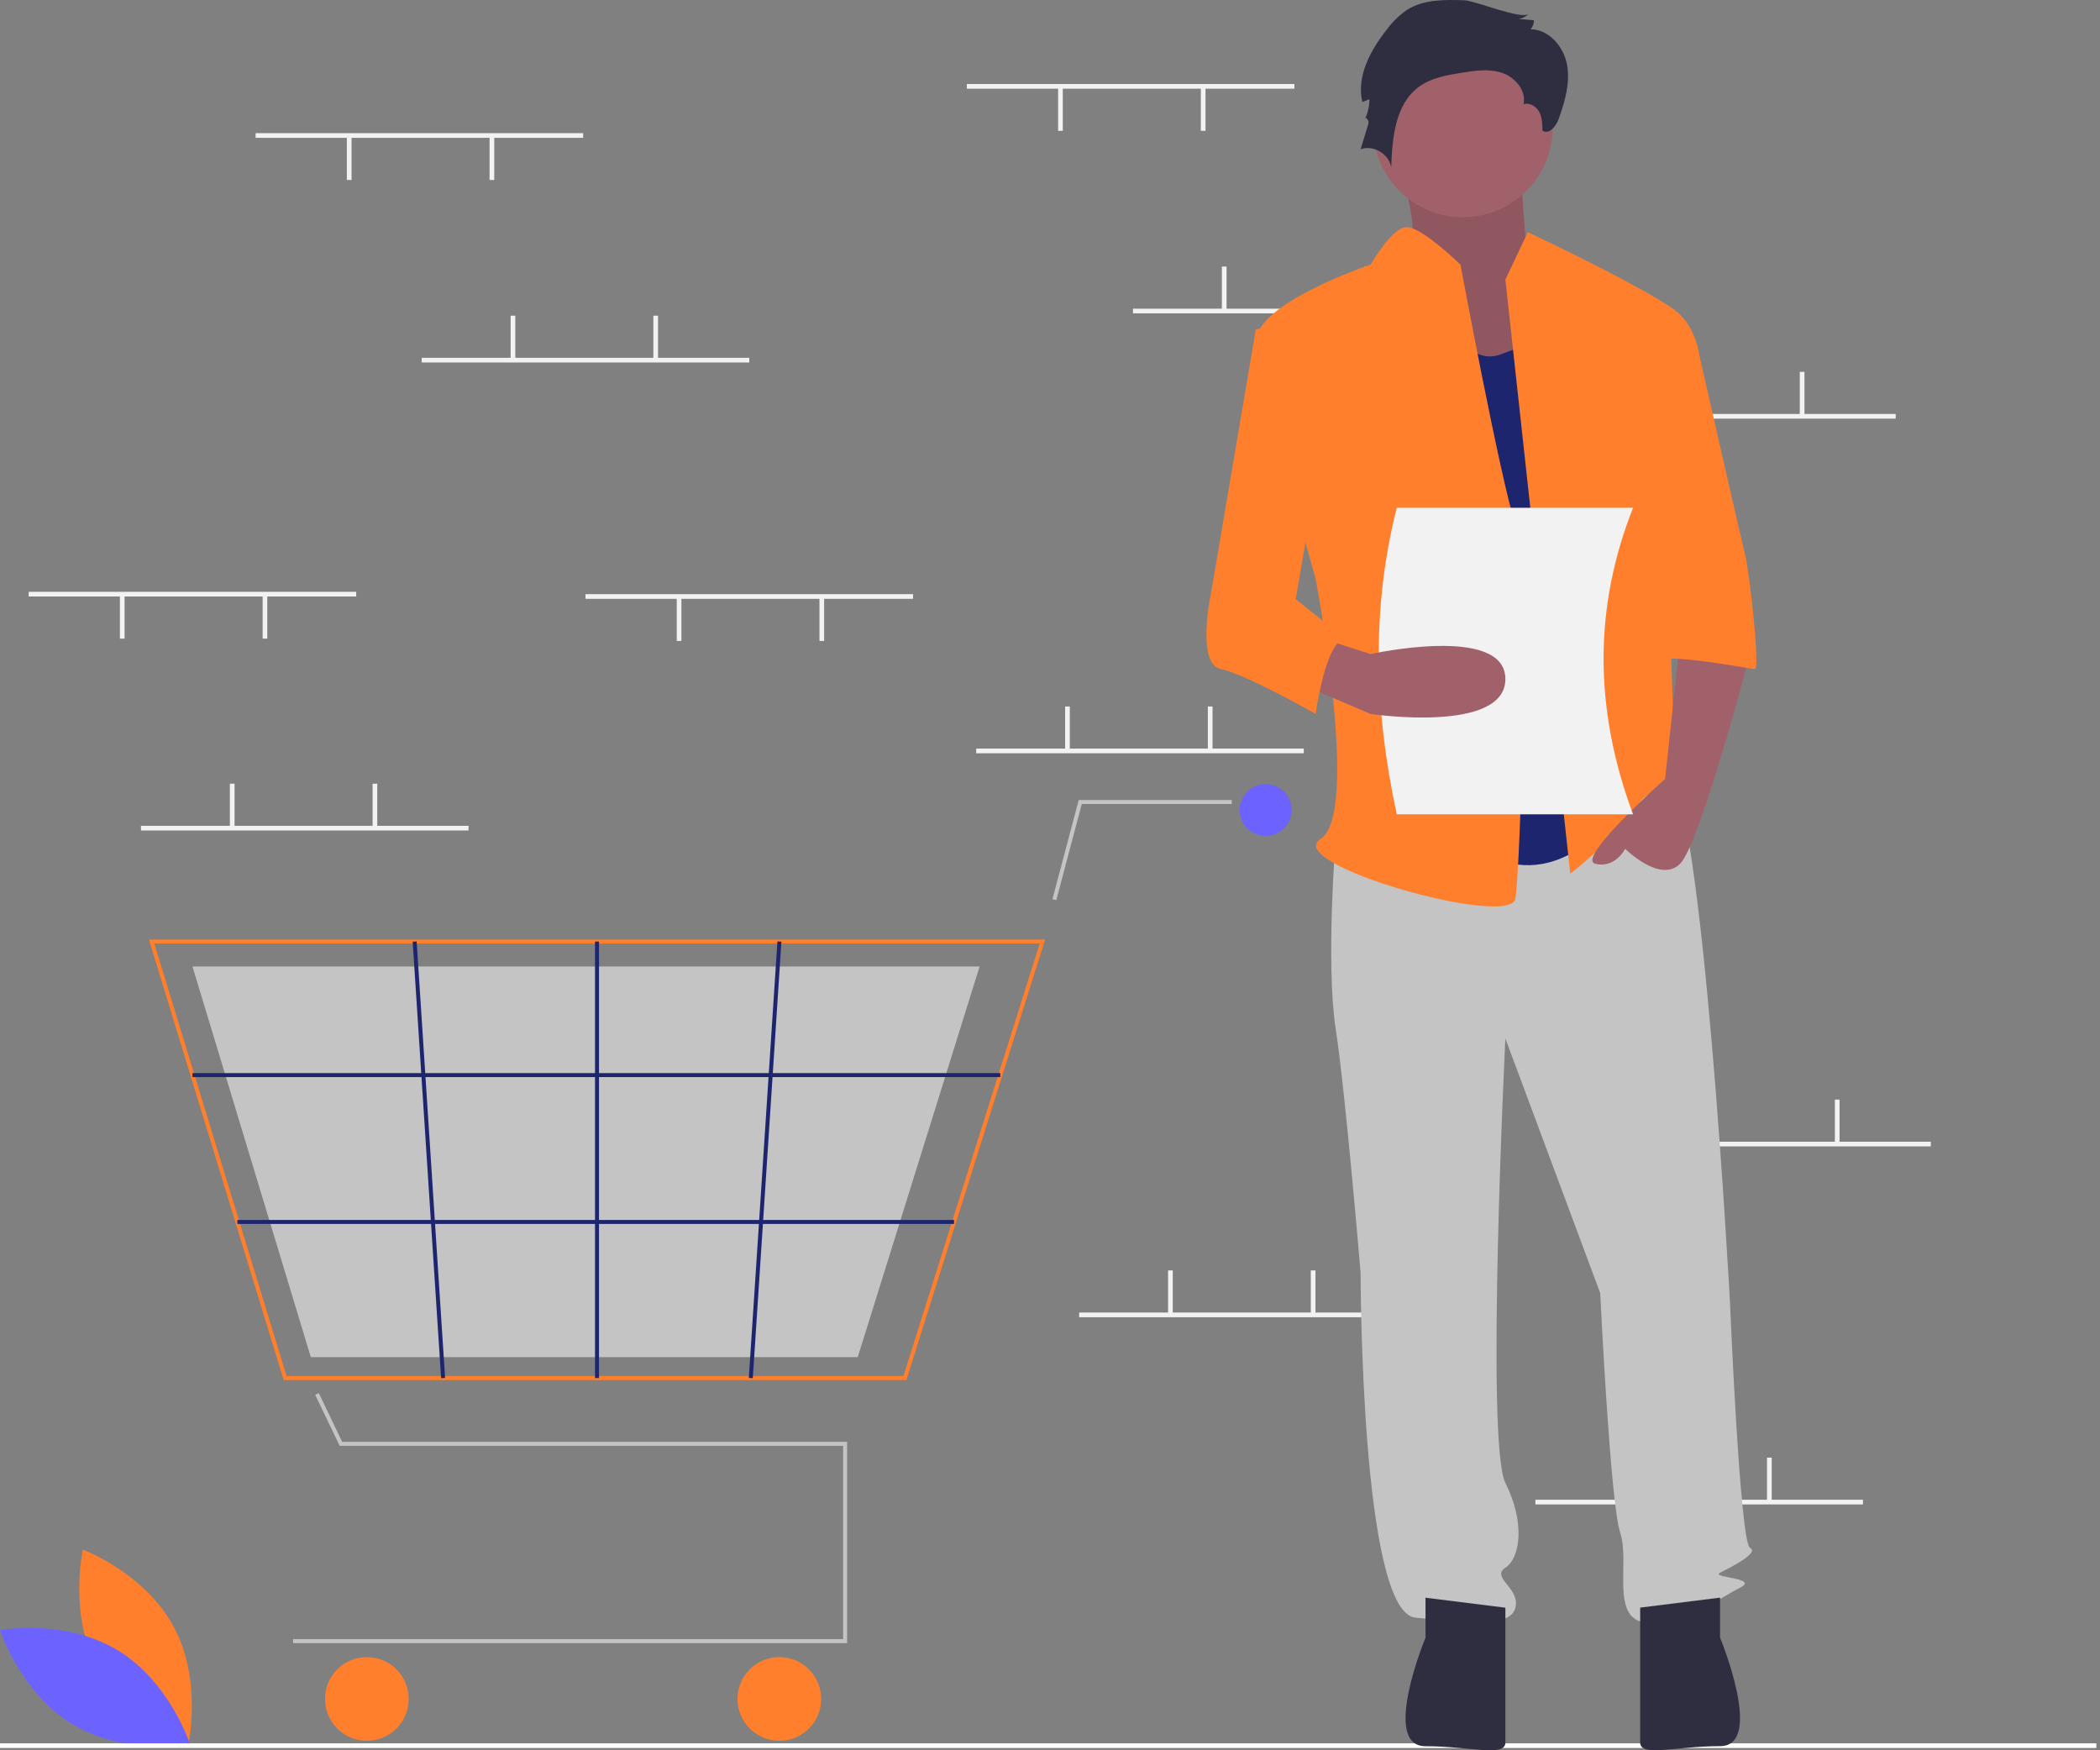 <svg width="300" height="250" viewBox="0 0 300 250" fill="none" xmlns="http://www.w3.org/2000/svg">
<rect x="0" y="0" width="300" height="250" fill="#808080" stroke="none"/>
<g clip-path="url(#clip0)">
<path d="M13.916 238.224C18.07 245.927 26.886 249.235 26.886 249.235C26.886 249.235 28.967 240.051 24.813 232.347C20.659 224.644 11.843 221.337 11.843 221.337C11.843 221.337 9.762 230.52 13.916 238.224Z" fill="#FF7F2D"/>
<path d="M16.771 235.689C24.271 240.201 27.159 249.164 27.159 249.164C27.159 249.164 17.888 250.81 10.388 246.298C2.888 241.786 3.05176e-05 232.824 3.05176e-05 232.824C3.05176e-05 232.824 9.271 231.177 16.771 235.689Z" fill="#6C63FF"/>
<path d="M184.916 12.002H138.123V12.67H184.916V12.002Z" fill="#F2F2F2"/>
<path d="M172.215 12.503H171.547V18.686H172.215V12.503Z" fill="#F2F2F2"/>
<path d="M151.827 12.503H151.158V18.686H151.827V12.503Z" fill="#F2F2F2"/>
<path d="M208.647 44.089H161.854V44.757H208.647V44.089Z" fill="#F2F2F2"/>
<path d="M175.223 38.072H174.555V44.256H175.223V38.072Z" fill="#F2F2F2"/>
<path d="M195.612 38.072H194.943V44.256H195.612V38.072Z" fill="#F2F2F2"/>
<path d="M270.815 59.129H224.022V59.798H270.815V59.129Z" fill="#F2F2F2"/>
<path d="M237.392 53.113H236.723V59.296H237.392V53.113Z" fill="#F2F2F2"/>
<path d="M257.78 53.113H257.112V59.296H257.78V53.113Z" fill="#F2F2F2"/>
<path d="M266.136 214.215H219.343V214.884H266.136V214.215Z" fill="#F2F2F2"/>
<path d="M232.712 208.199H232.044V214.382H232.712V208.199Z" fill="#F2F2F2"/>
<path d="M253.101 208.199H252.432V214.382H253.101V208.199Z" fill="#F2F2F2"/>
<path d="M186.253 106.925H139.46V107.594H186.253V106.925Z" fill="#F2F2F2"/>
<path d="M152.83 100.909H152.161V107.092H152.83V100.909Z" fill="#F2F2F2"/>
<path d="M173.218 100.909H172.55V107.092H173.218V100.909Z" fill="#F2F2F2"/>
<path d="M200.96 187.476H154.167V188.145H200.96V187.476Z" fill="#F2F2F2"/>
<path d="M167.536 181.46H166.868V187.643H167.536V181.46Z" fill="#F2F2F2"/>
<path d="M187.924 181.46H187.256V187.643H187.924V181.46Z" fill="#F2F2F2"/>
<path d="M275.829 163.077H229.036V163.745H275.829V163.077Z" fill="#F2F2F2"/>
<path d="M242.405 157.061H241.737V163.244H242.405V157.061Z" fill="#F2F2F2"/>
<path d="M262.794 157.061H262.125V163.244H262.794V157.061Z" fill="#F2F2F2"/>
<path d="M121.014 234.696H41.871V234.127H120.444V206.512H48.525L45.031 199.234L45.544 198.987L48.883 205.943H121.014V234.696Z" fill="#C4C4C4"/>
<path d="M52.405 248.646C55.706 248.646 58.383 245.969 58.383 242.667C58.383 239.366 55.706 236.689 52.405 236.689C49.103 236.689 46.426 239.366 46.426 242.667C46.426 245.969 49.103 248.646 52.405 248.646Z" fill="#FF7F2D"/>
<path d="M111.335 248.646C114.636 248.646 117.313 245.969 117.313 242.667C117.313 239.366 114.636 236.689 111.335 236.689C108.033 236.689 105.356 239.366 105.356 242.667C105.356 245.969 108.033 248.646 111.335 248.646Z" fill="#FF7F2D"/>
<path d="M180.798 119.398C182.842 119.398 184.499 117.741 184.499 115.697C184.499 113.653 182.842 111.996 180.798 111.996C178.754 111.996 177.097 113.653 177.097 115.697C177.097 117.741 178.754 119.398 180.798 119.398Z" fill="#6C63FF"/>
<path d="M129.479 197.118H40.522L21.274 134.202H149.301L149.185 134.572L129.479 197.118ZM40.943 196.548H129.061L148.525 134.771H22.043L40.943 196.548Z" fill="#FF7F2D"/>
<path d="M122.535 193.844H44.401L27.494 138.045H139.946L139.843 138.374L122.535 193.844Z" fill="#C4C4C4"/>
<path d="M150.896 128.581L150.346 128.435L154.103 114.274H175.959V114.843H154.541L150.896 128.581Z" fill="#C4C4C4"/>
<path d="M142.904 153.276H27.494V153.845H142.904V153.276Z" fill="#1D256E"/>
<path d="M136.294 174.253H33.911V174.822H136.294V174.253Z" fill="#1D256E"/>
<path d="M85.571 134.487H85.001V196.833H85.571V134.487Z" fill="#1D256E"/>
<path d="M111.062 134.469L106.975 196.813L107.543 196.851L111.631 134.506L111.062 134.469Z" fill="#1D256E"/>
<path d="M59.521 134.468L58.953 134.505L63.016 196.851L63.585 196.814L59.521 134.468Z" fill="#1D256E"/>
<path d="M299.477 249.007H3.05176e-05V249.675H299.477V249.007Z" fill="white"/>
<path d="M199.009 20.681C199.009 20.681 203.895 34.588 200.888 36.727C197.881 38.867 211.036 56.339 211.036 56.339L226.821 52.06L218.177 37.44C218.177 37.44 217.049 22.821 217.049 20.681C217.049 18.542 199.009 20.681 199.009 20.681Z" fill="#A0616A"/>
<path opacity="0.1" d="M199.009 20.681C199.009 20.681 203.895 34.588 200.888 36.727C197.881 38.867 211.036 56.339 211.036 56.339L226.821 52.06L218.177 37.44C218.177 37.44 217.049 22.821 217.049 20.681C217.049 18.542 199.009 20.681 199.009 20.681Z" fill="black"/>
<path d="M190.807 119.809C190.807 119.809 189.381 137.637 190.807 146.908C192.234 156.179 194.373 181.853 194.373 181.853C194.373 181.853 194.373 230.347 202.218 231.06C210.062 231.773 215.767 232.486 216.481 229.633C217.194 226.781 212.915 225.355 215.054 223.928C217.194 222.502 217.907 217.51 215.054 211.805C212.202 206.1 215.054 148.335 215.054 148.335L228.604 184.705C228.604 184.705 230.03 214.657 231.457 218.936C232.883 223.215 230.03 231.06 235.022 231.773C240.014 232.486 245.72 228.207 248.572 226.781C251.425 225.355 244.293 225.355 245.72 224.641C247.146 223.928 251.425 221.789 249.999 221.076C248.572 220.362 247.146 186.131 247.146 186.131C247.146 186.131 243.224 113.034 238.232 110.181C233.24 107.329 230.03 112.242 230.03 112.242L190.807 119.809Z" fill="#C4C4C4"/>
<path d="M203.644 228.207V233.912C203.644 233.912 197.226 249.421 203.644 249.421C210.062 249.421 215.054 251.028 215.054 248.888V229.633L203.644 228.207Z" fill="#2F2E41"/>
<path d="M245.72 228.197V233.902C245.72 233.902 252.138 249.411 245.72 249.411C239.301 249.411 234.309 251.018 234.309 248.878V229.623L245.72 228.197Z" fill="#2F2E41"/>
<path d="M208.993 31.022C216.082 31.022 221.829 25.275 221.829 18.185C221.829 11.096 216.082 5.349 208.993 5.349C201.903 5.349 196.156 11.096 196.156 18.185C196.156 25.275 201.903 31.022 208.993 31.022Z" fill="#A0616A"/>
<path d="M205.07 42.076C205.07 42.076 208.636 52.773 214.341 50.633L220.046 48.494L230.03 116.956C230.03 116.956 222.186 128.366 210.775 121.235C199.365 114.104 205.07 42.076 205.07 42.076Z" fill="#1D256E"/>
<path d="M215.054 39.936L218.263 33.161C218.263 33.161 237.162 42.076 240.014 44.928C242.867 47.781 242.867 52.06 242.867 52.06L237.875 69.888C237.875 69.888 239.301 109.112 239.301 110.538C239.301 111.964 244.293 119.809 240.728 116.956C237.162 114.104 236.449 111.251 233.596 115.53C230.744 119.809 224.325 124.801 224.325 124.801L215.054 39.936Z" fill="#FF7F2D"/>
<path d="M240.014 91.283L237.875 111.251C237.875 111.251 225.038 122.661 227.891 123.374C230.744 124.088 232.17 121.235 232.17 121.235C232.17 121.235 237.162 126.227 240.014 123.374C242.867 120.522 249.999 93.422 249.999 93.422L240.014 91.283Z" fill="#A0616A"/>
<path d="M209.266 0.043C206.42 -0.058 203.375 -0.109 200.976 1.425C199.872 2.194 198.903 3.142 198.11 4.23C195.774 7.184 193.754 10.901 194.622 14.566L195.631 14.173C195.631 15.151 195.413 16.117 194.994 17.001C195.136 16.589 195.611 17.256 195.484 17.674L194.373 21.317C196.199 20.648 198.47 22.003 198.748 23.927C198.875 19.695 199.314 14.843 202.747 12.365C204.478 11.115 206.669 10.734 208.777 10.395C210.722 10.082 212.76 9.784 214.623 10.425C216.486 11.065 218.072 12.97 217.65 14.894C218.508 14.598 219.469 15.197 219.894 16C220.318 16.803 220.34 17.75 220.353 18.659C221.269 19.305 222.31 18.021 222.684 16.963C223.559 14.482 224.338 11.841 223.866 9.252C223.394 6.663 221.285 4.189 218.653 4.18C218.973 3.829 219.143 3.368 219.128 2.894L216.959 2.71C217.51 2.632 218.016 2.365 218.392 1.955C217.521 2.913 210.674 0.094 209.266 0.043Z" fill="#2F2E41"/>
<path d="M208.636 37.797C208.636 37.797 202.831 32.108 200.741 32.456C198.652 32.805 195.799 37.797 195.799 37.797C195.799 37.797 178.684 43.502 179.397 49.207C180.11 54.912 187.955 82.725 187.955 82.725C187.955 82.725 194.373 116.243 188.668 119.809C182.963 123.374 215.767 132.645 216.481 128.367C217.194 124.088 218.62 81.299 216.481 74.88C214.341 68.462 208.636 37.797 208.636 37.797Z" fill="#FF7F2D"/>
<path d="M233.596 49.207H242.414C242.414 49.207 248.572 76.307 249.285 79.159C249.999 82.012 251.425 95.562 250.712 95.562C249.999 95.562 235.736 92.709 235.736 94.849L233.596 49.207Z" fill="#FF7F2D"/>
<path d="M233.298 116.315H199.54C196.245 101.16 195.97 86.519 199.54 72.529H233.298C227.85 86.267 227.509 100.808 233.298 116.315Z" fill="#F2F2F2"/>
<path d="M185.815 97.701L195.799 101.98C195.799 101.98 215.054 104.833 215.054 96.988C215.054 89.143 195.799 93.422 195.799 93.422L189.381 91.37L185.815 97.701Z" fill="#A0616A"/>
<path d="M187.955 44.928L179.397 47.068L172.979 84.865C172.979 84.865 170.839 94.849 174.405 95.562C177.971 96.275 187.955 101.98 187.955 101.98C187.955 101.98 189.381 91.283 192.234 91.283L185.102 85.578L189.381 60.617L187.955 44.928Z" fill="#FF7F2D"/>
<path d="M66.931 117.955H20.137V118.623H66.931V117.955Z" fill="#F2F2F2"/>
<path d="M33.507 111.939H32.838V118.122H33.507V111.939Z" fill="#F2F2F2"/>
<path d="M53.895 111.939H53.227V118.122H53.895V111.939Z" fill="#F2F2F2"/>
<path d="M83.308 19.021H36.515V19.689H83.308V19.021Z" fill="#F2F2F2"/>
<path d="M70.607 19.522H69.939V25.706H70.607V19.522Z" fill="#F2F2F2"/>
<path d="M50.219 19.522H49.55V25.706H50.219V19.522Z" fill="#F2F2F2"/>
<path d="M130.436 84.865H83.642V85.534H130.436V84.865Z" fill="#F2F2F2"/>
<path d="M117.735 85.367H117.066V91.55H117.735V85.367Z" fill="#F2F2F2"/>
<path d="M97.346 85.367H96.678V91.55H97.346V85.367Z" fill="#F2F2F2"/>
<path d="M50.887 84.531H4.094V85.2H50.887V84.531Z" fill="#F2F2F2"/>
<path d="M38.186 85.033H37.518V91.216H38.186V85.033Z" fill="#F2F2F2"/>
<path d="M17.798 85.033H17.129V91.216H17.798V85.033Z" fill="#F2F2F2"/>
<path d="M107.039 51.108H60.246V51.776H107.039V51.108Z" fill="#F2F2F2"/>
<path d="M73.615 45.091H72.947V51.275H73.615V45.091Z" fill="#F2F2F2"/>
<path d="M94.004 45.091H93.335V51.275H94.004V45.091Z" fill="#F2F2F2"/>
</g>
<defs>
<clipPath id="clip0">
<rect width="299.477" height="250" fill="white"/>
</clipPath>
</defs>
</svg>
